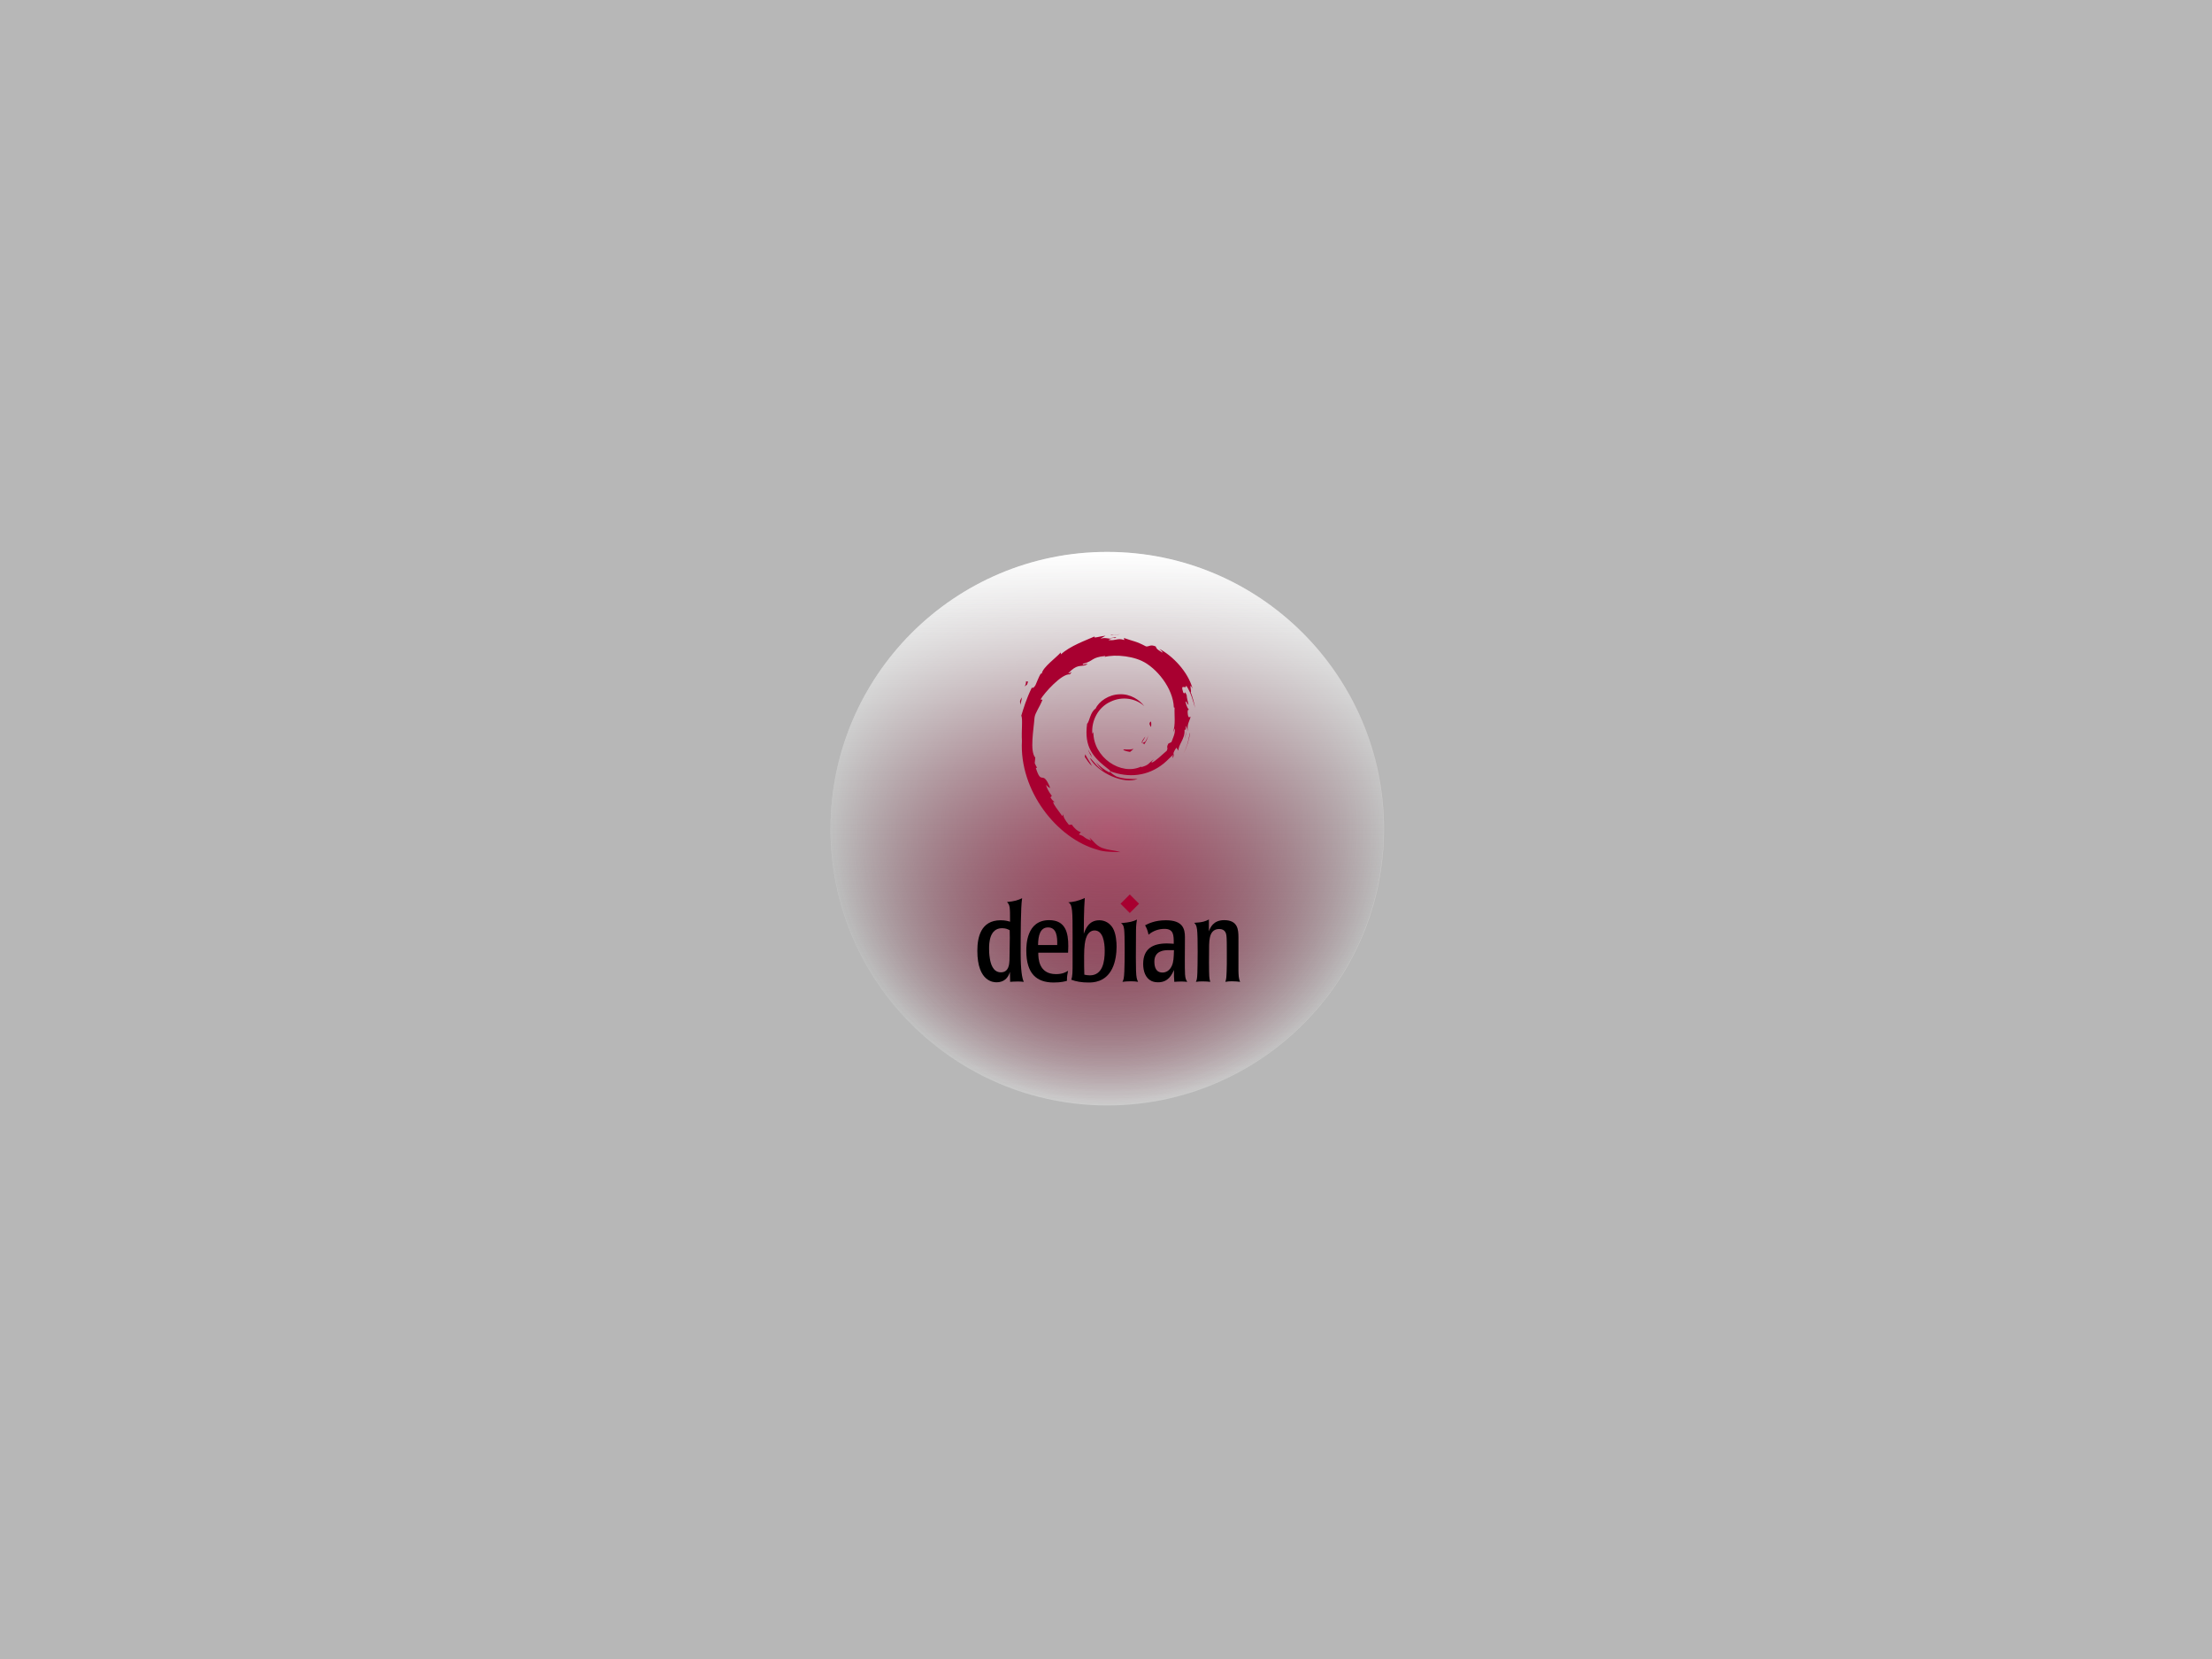 <?xml version="1.0" encoding="UTF-8" standalone="no"?>
<!-- Created with Inkscape (http://www.inkscape.org/) -->

<svg
   xmlns:i="http://ns.adobe.com/AdobeIllustrator/10.0/"
   xmlns:osb="http://www.openswatchbook.org/uri/2009/osb"
   xmlns:dc="http://purl.org/dc/elements/1.1/"
   xmlns:cc="http://creativecommons.org/ns#"
   xmlns:rdf="http://www.w3.org/1999/02/22-rdf-syntax-ns#"
   xmlns:svg="http://www.w3.org/2000/svg"
   xmlns="http://www.w3.org/2000/svg"
   xmlns:xlink="http://www.w3.org/1999/xlink"
   xmlns:sodipodi="http://sodipodi.sourceforge.net/DTD/sodipodi-0.dtd"
   xmlns:inkscape="http://www.inkscape.org/namespaces/inkscape"
   id="svg3004"
   version="1.1"
   inkscape:version="0.48.5 r10040"
   width="640"
   height="480"
   xml:space="preserve"
   sodipodi:docname="debian-grub.svg"
   inkscape:export-filename="cuckoo-light-linux-debian-grub.png"
   inkscape:export-xdpi="90"
   inkscape:export-ydpi="90"><rect width="100%" height="100%" fill="#808080" stroke="none"/><defs
     id="defs3008"><linearGradient
       id="linearGradient4164"><stop
         style="stop-color:#a80030;stop-opacity:1;"
         offset="0"
         id="stop4166" /><stop
         style="stop-color:#a80030;stop-opacity:0;"
         offset="1"
         id="stop4168" /></linearGradient><linearGradient
       inkscape:collect="always"
       id="linearGradient5303"><stop
         style="stop-color:#f26711;stop-opacity:1;"
         offset="0"
         id="stop5305" /><stop
         style="stop-color:#f26711;stop-opacity:0;"
         offset="1"
         id="stop5307" /></linearGradient><linearGradient
       inkscape:collect="always"
       id="linearGradient5267"><stop
         style="stop-color:#666666;stop-opacity:1;"
         offset="0"
         id="stop5269" /><stop
         style="stop-color:#666666;stop-opacity:0;"
         offset="1"
         id="stop5271" /></linearGradient><linearGradient
       id="linearGradient5251"
       osb:paint="solid"><stop
         style="stop-color:#666666;stop-opacity:1;"
         offset="0"
         id="stop5253" /></linearGradient><linearGradient
       inkscape:collect="always"
       xlink:href="#linearGradient5267"
       id="linearGradient5273"
       x1="-395.365"
       y1="-212.642"
       x2="4.763"
       y2="-212.642"
       gradientUnits="userSpaceOnUse" /><radialGradient
       inkscape:collect="always"
       xlink:href="#linearGradient5303"
       id="radialGradient5325"
       cx="-163.148"
       cy="-366.263"
       fx="-163.148"
       fy="-366.263"
       r="144.094"
       gradientTransform="matrix(1,0,0,0.934,0,-24.216)"
       gradientUnits="userSpaceOnUse" /><radialGradient
       inkscape:collect="always"
       xlink:href="#linearGradient4164"
       id="radialGradient4170"
       cx="1447.778"
       cy="-272.917"
       fx="1447.778"
       fy="-272.917"
       r="223.333"
       gradientTransform="matrix(1,0,0,0.975,0,-6.789)"
       gradientUnits="userSpaceOnUse" /><radialGradient
       inkscape:collect="always"
       xlink:href="#linearGradient4164-9"
       id="radialGradient4170-9"
       cx="1447.778"
       cy="-272.917"
       fx="1447.778"
       fy="-272.917"
       r="223.333"
       gradientTransform="matrix(1,0,0,0.975,0,-6.789)"
       gradientUnits="userSpaceOnUse" /><linearGradient
       inkscape:collect="always"
       id="linearGradient4164-9"><stop
         style="stop-color:#a80030;stop-opacity:1;"
         offset="0"
         id="stop4166-0" /><stop
         style="stop-color:#a80030;stop-opacity:0;"
         offset="1"
         id="stop4168-2" /></linearGradient><radialGradient
       r="223.333"
       fy="-272.917"
       fx="1447.778"
       cy="-272.917"
       cx="1447.778"
       gradientTransform="matrix(1,0,0,0.975,0,-6.789)"
       gradientUnits="userSpaceOnUse"
       id="radialGradient4206"
       xlink:href="#linearGradient4164-9"
       inkscape:collect="always" /><radialGradient
       inkscape:collect="always"
       xlink:href="#linearGradient4164"
       id="radialGradient14319"
       gradientUnits="userSpaceOnUse"
       gradientTransform="matrix(1,0,0,0.975,0,-6.789)"
       cx="1447.778"
       cy="-272.917"
       fx="1447.778"
       fy="-272.917"
       r="223.333" /><linearGradient
       inkscape:collect="always"
       xlink:href="#linearGradient5267"
       id="linearGradient14321"
       gradientUnits="userSpaceOnUse"
       x1="-395.365"
       y1="-212.642"
       x2="4.763"
       y2="-212.642" /><linearGradient
       inkscape:collect="always"
       xlink:href="#linearGradient5267"
       id="linearGradient14345"
       gradientUnits="userSpaceOnUse"
       x1="-395.365"
       y1="-212.642"
       x2="4.763"
       y2="-212.642" /><radialGradient
       inkscape:collect="always"
       xlink:href="#linearGradient4164"
       id="radialGradient14347"
       gradientUnits="userSpaceOnUse"
       gradientTransform="matrix(1,0,0,0.975,0,-6.789)"
       cx="1447.778"
       cy="-272.917"
       fx="1447.778"
       fy="-272.917"
       r="223.333" /><radialGradient
       inkscape:collect="always"
       xlink:href="#linearGradient4164"
       id="radialGradient14931"
       gradientUnits="userSpaceOnUse"
       gradientTransform="matrix(1,0,0,0.975,0,-6.789)"
       cx="1447.778"
       cy="-272.917"
       fx="1447.778"
       fy="-272.917"
       r="223.333" /><linearGradient
       inkscape:collect="always"
       xlink:href="#linearGradient5267"
       id="linearGradient14933"
       gradientUnits="userSpaceOnUse"
       x1="-395.365"
       y1="-212.642"
       x2="4.763"
       y2="-212.642" /><radialGradient
       inkscape:collect="always"
       xlink:href="#linearGradient4164"
       id="radialGradient14961"
       gradientUnits="userSpaceOnUse"
       gradientTransform="matrix(1,0,0,0.975,0,-6.789)"
       cx="1447.778"
       cy="-272.917"
       fx="1447.778"
       fy="-272.917"
       r="223.333" /><linearGradient
       inkscape:collect="always"
       xlink:href="#linearGradient5267"
       id="linearGradient14963"
       gradientUnits="userSpaceOnUse"
       x1="-395.365"
       y1="-212.642"
       x2="4.763"
       y2="-212.642" /><radialGradient
       inkscape:collect="always"
       xlink:href="#linearGradient4164"
       id="radialGradient14989"
       gradientUnits="userSpaceOnUse"
       gradientTransform="matrix(1,0,0,0.975,0,-6.789)"
       cx="1447.778"
       cy="-272.917"
       fx="1447.778"
       fy="-272.917"
       r="223.333" /><linearGradient
       inkscape:collect="always"
       xlink:href="#linearGradient5267"
       id="linearGradient14991"
       gradientUnits="userSpaceOnUse"
       x1="-395.365"
       y1="-212.642"
       x2="4.763"
       y2="-212.642" /><linearGradient
       inkscape:collect="always"
       xlink:href="#linearGradient5267"
       id="linearGradient15015"
       gradientUnits="userSpaceOnUse"
       x1="-395.365"
       y1="-212.642"
       x2="4.763"
       y2="-212.642" /><linearGradient
       inkscape:collect="always"
       xlink:href="#linearGradient5267"
       id="linearGradient3725"
       gradientUnits="userSpaceOnUse"
       x1="-395.365"
       y1="-212.642"
       x2="4.763"
       y2="-212.642" /><radialGradient
       r="125.556"
       fy="-292.917"
       fx="-318.889"
       cy="-292.917"
       cx="-318.889"
       gradientTransform="matrix(1,0,0,1.062,0,18.145)"
       gradientUnits="userSpaceOnUse"
       id="radialGradient3812"
       xlink:href="#linearGradient3787-8"
       inkscape:collect="always" /><linearGradient
       inkscape:collect="always"
       id="linearGradient3787-8"><stop
         style="stop-color:#000000;stop-opacity:1;"
         offset="0"
         id="stop3789-9" /><stop
         style="stop-color:#000000;stop-opacity:0;"
         offset="1"
         id="stop3791-4" /></linearGradient><radialGradient
       r="125.556"
       fy="-292.917"
       fx="-318.889"
       cy="-292.917"
       cx="-318.889"
       gradientTransform="matrix(1,0,0,1.062,0,18.145)"
       gradientUnits="userSpaceOnUse"
       id="radialGradient6789"
       xlink:href="#linearGradient3787-8"
       inkscape:collect="always" /><radialGradient
       inkscape:collect="always"
       xlink:href="#linearGradient3787-8"
       id="radialGradient4790"
       gradientUnits="userSpaceOnUse"
       gradientTransform="matrix(1,0,0,1.062,0,18.145)"
       cx="-318.889"
       cy="-292.917"
       fx="-318.889"
       fy="-292.917"
       r="125.556" /><radialGradient
       inkscape:collect="always"
       xlink:href="#linearGradient4164"
       id="radialGradient4792"
       gradientUnits="userSpaceOnUse"
       gradientTransform="matrix(1,0,0,0.975,0,-6.789)"
       cx="1447.778"
       cy="-272.917"
       fx="1447.778"
       fy="-272.917"
       r="223.333" /><linearGradient
       inkscape:collect="always"
       xlink:href="#linearGradient5267"
       id="linearGradient4794"
       gradientUnits="userSpaceOnUse"
       x1="-395.365"
       y1="-212.642"
       x2="4.763"
       y2="-212.642" /><radialGradient
       inkscape:collect="always"
       xlink:href="#linearGradient3787-8-7"
       id="radialGradient3863"
       gradientUnits="userSpaceOnUse"
       gradientTransform="matrix(1,0,0,1.062,0,18.145)"
       cx="-318.889"
       cy="-292.917"
       fx="-318.889"
       fy="-292.917"
       r="125.556" /><linearGradient
       inkscape:collect="always"
       id="linearGradient3787-8-7"><stop
         style="stop-color:#000000;stop-opacity:1;"
         offset="0"
         id="stop3789-9-5" /><stop
         style="stop-color:#000000;stop-opacity:0;"
         offset="1"
         id="stop3791-4-4" /></linearGradient><radialGradient
       inkscape:collect="always"
       xlink:href="#linearGradient4164-0"
       id="radialGradient3861"
       gradientUnits="userSpaceOnUse"
       gradientTransform="matrix(1,0,0,0.975,0,-6.789)"
       cx="1447.778"
       cy="-272.917"
       fx="1447.778"
       fy="-272.917"
       r="223.333" /><linearGradient
       id="linearGradient4164-0"><stop
         style="stop-color:#a80030;stop-opacity:1;"
         offset="0"
         id="stop4166-3" /><stop
         style="stop-color:#a80030;stop-opacity:0;"
         offset="1"
         id="stop4168-7" /></linearGradient><linearGradient
       inkscape:collect="always"
       xlink:href="#linearGradient5267-6"
       id="linearGradient3859"
       gradientUnits="userSpaceOnUse"
       x1="-395.365"
       y1="-212.642"
       x2="4.763"
       y2="-212.642" /><linearGradient
       id="linearGradient5267-6"><stop
         style="stop-color:#ffffff;stop-opacity:1;"
         offset="0"
         id="stop5269-4" /><stop
         style="stop-color:#666666;stop-opacity:0;"
         offset="1"
         id="stop5271-5" /></linearGradient><linearGradient
       inkscape:collect="always"
       xlink:href="#linearGradient5267-6"
       id="linearGradient4066"
       gradientUnits="userSpaceOnUse"
       x1="-395.365"
       y1="-212.642"
       x2="4.763"
       y2="-212.642" /><radialGradient
       inkscape:collect="always"
       xlink:href="#linearGradient4164-0"
       id="radialGradient4068"
       gradientUnits="userSpaceOnUse"
       gradientTransform="matrix(1,0,0,0.975,0,-6.789)"
       cx="1447.778"
       cy="-272.917"
       fx="1447.778"
       fy="-272.917"
       r="223.333" /><radialGradient
       inkscape:collect="always"
       xlink:href="#linearGradient3787-8-7"
       id="radialGradient4070"
       gradientUnits="userSpaceOnUse"
       gradientTransform="matrix(1,0,0,1.062,0,18.145)"
       cx="-318.889"
       cy="-292.917"
       fx="-318.889"
       fy="-292.917"
       r="125.556" /><radialGradient
       inkscape:collect="always"
       xlink:href="#linearGradient3787-8-7"
       id="radialGradient3112"
       gradientUnits="userSpaceOnUse"
       gradientTransform="matrix(1,0,0,1.062,0,18.145)"
       cx="-318.889"
       cy="-292.917"
       fx="-318.889"
       fy="-292.917"
       r="125.556" /><radialGradient
       inkscape:collect="always"
       xlink:href="#linearGradient4164-0"
       id="radialGradient3114"
       gradientUnits="userSpaceOnUse"
       gradientTransform="matrix(1,0,0,0.975,0,-6.789)"
       cx="1447.778"
       cy="-272.917"
       fx="1447.778"
       fy="-272.917"
       r="223.333" /><linearGradient
       inkscape:collect="always"
       xlink:href="#linearGradient5267-6"
       id="linearGradient3116"
       gradientUnits="userSpaceOnUse"
       x1="-395.365"
       y1="-212.642"
       x2="4.763"
       y2="-212.642" /></defs><sodipodi:namedview
     pagecolor="#ffffff"
     bordercolor="#666666"
     borderopacity="1"
     objecttolerance="10"
     gridtolerance="10"
     guidetolerance="10"
     inkscape:pageopacity="0"
     inkscape:pageshadow="2"
     inkscape:window-width="1920"
     inkscape:window-height="1036"
     id="namedview3006"
     showgrid="false"
     inkscape:zoom="1.4"
     inkscape:cx="329.10011"
     inkscape:cy="240.90968"
     inkscape:window-x="0"
     inkscape:window-y="25"
     inkscape:window-maximized="1"
     inkscape:current-layer="g3012" /><g
     id="g3012"
     inkscape:groupmode="layer"
     inkscape:label="ink_ext_XXXXXX"
     transform="matrix(1.25,0,0,-1.25,0,480)"><rect
       style="fill:#b7b7b7;fill-opacity:1;stroke:none"
       id="rect3036"
       width="512"
       height="384"
       x="0"
       y="-384"
       transform="scale(1,-1)" /><g
       id="g3086"
       transform="matrix(0.593,0,0,0.593,-199.111,-64)"><path
         transform="matrix(1.088,0,0,-1.008,913.295,91.62)"
         d="m -34.286,-337.679 c 0,59.173 -44.452,107.143 -99.286,107.143 -54.834,0 -99.286,-47.969 -99.286,-107.143 0,-59.173 44.452,-107.143 99.286,-107.143 54.834,0 99.286,47.969 99.286,107.143 z"
         sodipodi:ry="107.14286"
         sodipodi:rx="99.285713"
         sodipodi:cy="-337.67856"
         sodipodi:cx="-133.57143"
         id="path3219"
         style="fill:#cdcdcd;fill-opacity:1;fill-rule:nonzero;stroke:none"
         sodipodi:type="arc" /><path
         transform="matrix(0,0.86,0.81,0,1005.263,706.301)"
         d="m -193.333,-292.917 c 0,73.638 -56.213,133.333 -125.556,133.333 -69.342,0 -125.556,-59.695 -125.556,-133.333 0,-73.638 56.213,-133.333 125.556,-133.333 69.342,0 125.556,59.695 125.556,133.333 z"
         sodipodi:ry="133.33333"
         sodipodi:rx="125.55556"
         sodipodi:cy="-292.91666"
         sodipodi:cx="-318.88889"
         id="path5277-0-3"
         style="opacity:0.75;fill:url(#radialGradient3112);fill-opacity:1;fill-rule:evenodd;stroke:none"
         sodipodi:type="arc" /><path
         transform="matrix(0.484,0,0,-0.496,67.881,296.656)"
         d="m 1671.111,-272.917 c 0,120.275 -99.99,217.778 -223.333,217.778 -123.344,0 -223.333,-97.502 -223.333,-217.778 0,-120.275 99.99,-217.778 223.333,-217.778 123.344,0 223.333,97.502 223.333,217.778 z"
         sodipodi:ry="217.77777"
         sodipodi:rx="223.33333"
         sodipodi:cy="-272.91666"
         sodipodi:cx="1447.7778"
         id="path4162-8"
         style="fill:url(#radialGradient3114);fill-opacity:1;fill-rule:nonzero;stroke:none"
         sodipodi:type="arc" /><path
         transform="matrix(0,-0.54,-0.581,0,644.38,326.571)"
         d="m 4.763,-212.642 c 0,102.6 -89.572,185.774 -200.064,185.774 -110.493,0 -200.064,-83.174 -200.064,-185.774 0,-102.6 89.572,-185.774 200.064,-185.774 110.493,0 200.064,83.174 200.064,185.774 z"
         sodipodi:ry="185.77406"
         sodipodi:rx="200.06438"
         sodipodi:cy="-212.64204"
         sodipodi:cx="-195.30095"
         id="path3806-5"
         style="fill:url(#linearGradient3116);fill-opacity:1;fill-rule:evenodd;stroke:none"
         sodipodi:type="arc" /><g
         transform="matrix(0.944,0,0,0.944,1069.999,330.444)"
         id="g14886-9"><path
           style="fill:#a80030"
           inkscape:connector-curvature="0"
           i:knockout="Off"
           d="m -312.757,140.399 c -1.493,-0.02 0.281,-0.767 2.23,-1.068 0.541,0.422 1.026,0.845 1.462,1.259 -1.212,-0.297 -2.447,-0.304 -3.692,-0.191"
           id="path3220-5" /><path
           style="fill:#a80030"
           inkscape:connector-curvature="0"
           i:knockout="Off"
           d="m -304.748,142.396 c 0.892,1.228 1.54,2.571 1.768,3.959 -0.201,-0.989 -0.735,-1.843 -1.243,-2.746 -2.79,-1.757 -0.264,1.043 -0.002,2.109 -2.999,-3.78 -0.414,-2.266 -0.524,-3.322"
           id="path3222-3" /><path
           style="fill:#a80030"
           inkscape:connector-curvature="0"
           i:knockout="Off"
           d="m -301.787,150.093 c 0.182,2.689 -0.529,1.837 -0.767,0.813 0.278,-0.146 0.499,-1.896 0.767,-0.813"
           id="path3224-5" /><path
           style="fill:#a80030"
           inkscape:connector-curvature="0"
           i:knockout="Off"
           d="m -318.42,186.838 c 0.797,-0.142 1.722,-0.252 1.59,-0.443 0.875,0.193 1.072,0.367 -1.59,0.443"
           id="path3226-4" /><path
           style="fill:#a80030"
           inkscape:connector-curvature="0"
           i:knockout="Off"
           d="m -316.829,186.395 -0.56,-0.117 0.523,0.048 0.038,0.069"
           id="path3228-6" /><path
           style="fill:#a80030"
           inkscape:connector-curvature="0"
           i:knockout="Off"
           d="m -291.983,149.074 c 0.09,-2.414 -0.704,-3.587 -1.423,-5.661 l -1.292,-0.642 c -1.056,-2.052 0.105,-1.303 -0.651,-2.934 -1.65,-1.466 -5.001,-4.585 -6.074,-4.871 -0.784,0.017 0.531,0.925 0.702,1.28 -2.207,-1.515 -1.771,-2.274 -5.147,-3.196 l -0.098,0.221 c -8.322,-3.916 -19.884,3.843 -19.732,14.43 -0.088,-0.671 -0.253,-0.504 -0.437,-0.773 -0.43,5.446 2.516,10.916 7.483,13.153 4.859,2.404 10.554,1.419 14.032,-1.827 -1.91,2.504 -5.716,5.158 -10.223,4.912 -4.417,-0.072 -8.55,-2.878 -9.929,-5.927 -2.262,-1.424 -2.526,-5.491 -3.511,-6.236 -1.328,-9.751 2.495,-13.962 8.962,-18.919 1.015,-0.685 0.286,-0.79 0.422,-1.312 -2.148,1.005 -4.114,2.524 -5.733,4.383 0.859,-1.256 1.785,-2.477 2.983,-3.436 -2.027,0.684 -4.734,4.909 -5.522,5.08 3.492,-6.252 14.165,-10.965 19.757,-8.626 -2.588,-0.096 -5.874,-0.053 -8.779,1.021 -1.224,0.628 -2.881,1.928 -2.585,2.171 7.629,-2.848 15.508,-2.156 22.108,3.134 1.68,1.309 3.515,3.534 4.045,3.564 -0.798,-1.201 0.137,-0.577 -0.477,-1.637 1.67,2.699 -0.728,1.099 1.728,4.66 l 0.907,-1.249 c -0.34,2.242 2.782,4.961 2.465,8.504 0.716,1.083 0.798,-1.167 0.039,-3.659 1.054,2.764 0.279,3.209 0.548,5.491 0.291,-0.767 0.677,-1.582 0.874,-2.392 -0.687,2.673 0.702,4.499 1.048,6.052 -0.342,0.15 -1.06,-1.181 -1.226,1.974 0.025,1.371 0.383,0.718 0.52,1.056 -0.268,0.155 -0.974,1.206 -1.403,3.221 0.309,0.475 0.831,-1.228 1.255,-1.297 -0.273,1.602 -0.741,2.823 -0.761,4.053 -1.239,2.588 -0.439,-0.346 -1.442,1.111 -1.319,4.11 1.093,0.954 1.257,2.82 1.996,-2.892 3.134,-7.378 3.659,-9.236 -0.4,2.265 -1.044,4.46 -1.832,6.583 0.608,-0.257 -0.978,4.659 0.79,1.404 -1.887,6.939 -8.071,13.423 -13.76,16.464 0.694,-0.636 1.573,-1.436 1.259,-1.562 -2.831,1.683 -2.334,1.816 -2.739,2.528 -2.303,0.938 -2.457,-0.077 -3.98,-0.002 -4.346,2.306 -5.183,2.061 -9.183,3.504 l 0.182,-0.851 c -2.878,0.959 -3.354,-0.362 -6.464,-0.002 -0.189,0.147 0.997,0.536 1.974,0.676 -2.783,-0.368 -2.654,0.549 -5.377,-0.101 0.67,0.471 1.382,0.783 2.097,1.183 -2.269,-0.138 -5.419,-1.321 -4.447,-0.244 -3.702,-1.652 -10.277,-3.971 -13.966,-7.431 l -0.116,0.775 c -1.69,-2.029 -7.372,-6.06 -7.825,-8.691 l -0.453,-0.105 c -0.878,-1.49 -1.449,-3.177 -2.146,-4.709 -1.15,-1.961 -1.686,-0.755 -1.523,-1.063 -2.263,-4.588 -3.389,-8.442 -4.359,-11.605 0.691,-1.034 0.017,-6.226 0.278,-10.381 -1.135,-20.525 14.405,-40.452 31.391,-45.052 2.49,-0.892 6.191,-0.86 9.34,-0.948 -3.715,1.063 -4.194,0.562 -7.815,1.824 -2.611,1.231 -3.182,2.635 -5.032,4.24 l 0.732,-1.294 c -3.627,1.284 -2.109,1.589 -5.06,2.523 l 0.782,1.02 c -1.176,0.09 -3.114,1.98 -3.644,3.03 l -1.287,-0.051 c -1.545,1.904 -2.369,3.28 -2.308,4.346 l -0.416,-0.741 c -0.471,0.808 -5.686,7.151 -2.98,5.675 -0.503,0.458 -1.171,0.746 -1.895,2.064 l 0.55,0.628 c -1.3,1.675 -2.396,3.822 -2.312,4.538 0.694,-0.937 1.176,-1.113 1.653,-1.274 -3.288,8.157 -3.473,0.449 -5.962,8.302 l 0.526,0.042 c -0.403,0.61 -0.649,1.269 -0.973,1.917 l 0.23,2.283 c -2.366,2.733 -0.661,11.634 -0.319,16.515 0.235,1.984 1.975,4.097 3.297,7.411 l -0.805,0.138 c 1.541,2.686 8.794,10.789 12.155,10.373 1.627,2.044 -0.324,0.008 -0.642,0.522 3.576,3.7 4.7,2.614 7.112,3.28 2.601,1.544 -2.233,-0.603 -1,0.588 4.499,1.148 3.187,2.612 9.055,3.194 0.619,-0.352 -1.436,-0.543 -1.951,-1 3.747,1.834 11.858,1.416 17.129,-1.017 6.111,-2.858 12.982,-11.304 13.254,-19.249 l 0.309,-0.083 c -0.156,-3.159 0.484,-6.813 -0.626,-10.168 l 0.75,1.59"
           id="path3230-6" /><path
           style="fill:#a80030"
           inkscape:connector-curvature="0"
           i:knockout="Off"
           d="m -329.053,138.351 -0.211,-1.046 c 0.982,-1.334 1.761,-2.778 3.013,-3.817 -0.901,1.757 -1.57,2.484 -2.802,4.864"
           id="path3232-7" /><path
           style="fill:#a80030"
           inkscape:connector-curvature="0"
           i:knockout="Off"
           d="m -326.734,138.44 c -0.52,0.575 -0.825,1.267 -1.171,1.954 0.33,-1.21 1.005,-2.25 1.631,-3.309 l -0.461,1.355"
           id="path3234-8" /><path
           style="fill:#a80030"
           inkscape:connector-curvature="0"
           i:knockout="Off"
           d="m -285.688,147.362 -0.219,-0.551 c -0.402,-2.855 -1.272,-5.681 -2.603,-8.301 1.471,2.764 2.419,5.789 2.821,8.853"
           id="path3236-2" /><path
           style="fill:#a80030"
           inkscape:connector-curvature="0"
           i:knockout="Off"
           d="m -318.123,187.554 c 1.008,0.369 2.48,0.203 3.553,0.446 -1.397,-0.117 -2.786,-0.187 -4.158,-0.362 l 0.605,-0.084"
           id="path3238-4" /><path
           style="fill:#a80030"
           inkscape:connector-curvature="0"
           i:knockout="Off"
           d="m -353.562,168.71 c 0.233,-2.152 -1.619,-2.988 0.41,-1.568 1.089,2.452 -0.424,0.676 -0.41,1.568"
           id="path3240-7" /><path
           style="fill:#a80030"
           inkscape:connector-curvature="0"
           i:knockout="Off"
           d="m -355.948,158.745 c 0.469,1.436 0.552,2.297 0.731,3.129 -1.292,-1.652 -0.595,-2.005 -0.731,-3.129"
           id="path3242-7" /><path
           inkscape:connector-curvature="0"
           i:knockout="Off"
           d="m -360.246,62.609 c -0.045,-0.047 -0.045,-7.499 -0.138,-9.444 -0.092,-1.573 -0.232,-4.952 -3.565,-4.952 -3.426,0 -4.259,3.935 -4.537,5.647 -0.324,1.898 -0.324,3.474 -0.324,4.166 0,2.223 0.139,8.428 5.37,8.428 1.575,0 2.454,-0.465 3.148,-0.833 l 0.045,-3.011 z m -13.425,-5.464 c 0,-13.054 6.945,-13.054 7.963,-13.054 2.87,0 4.723,1.575 5.509,4.305 l 0.093,-4.119 c 0.88,0.047 1.759,0.139 3.194,0.139 0.51,0 0.925,0 1.297,-0.047 0.371,0 0.74,-0.045 1.157,-0.092 -0.74,1.481 -1.296,4.814 -1.296,12.038 0,7.037 0,18.934 0.601,22.545 -1.665,-0.788 -3.102,-1.298 -6.25,-1.575 1.25,-1.343 1.25,-2.037 1.25,-8.147 -0.878,0.277 -1.99,0.601 -3.888,0.601 -8.286,-9.99e-4 -9.629,-7.223 -9.629,-12.595"
           id="path3244-9" /><path
           inkscape:connector-curvature="0"
           i:knockout="Off"
           d="m -348.563,59.509 c 0.047,3.842 0.834,7.268 4.12,7.268 3.612,0 3.887,-3.98 3.796,-7.268 h -7.916 z m 12.499,-0.465 c 0,5.417 -1.064,10.742 -7.916,10.742 -9.443,0 -9.443,-10.465 -9.443,-12.685 0,-9.397 4.212,-13.101 11.296,-13.101 3.146,0 4.676,0.461 5.509,0.694 -0.046,1.666 0.185,2.731 0.465,4.166 -0.974,-0.603 -2.224,-1.39 -5.001,-1.39 -7.222,0 -7.315,6.576 -7.315,8.844 h 12.317 l 0.09,2.729"
           id="path3246-7" /><path
           inkscape:connector-curvature="0"
           i:knockout="Off"
           d="m -321.004,57.054 c 0,-4.305 -0.786,-10.093 -6.156,-10.093 -0.741,0 -1.666,0.141 -2.268,0.279 -0.093,1.666 -0.093,4.537 -0.093,7.87 0,3.982 0.416,6.062 0.741,7.084 0.971,3.286 3.147,3.331 3.563,3.331 3.519,0 4.213,-4.861 4.213,-8.47 z M -334.289,52.008 c 0,-3.427 0,-5.37 -0.555,-6.851 1.898,-0.741 4.258,-1.157 7.084,-1.157 1.805,0 7.037,0 9.86,5.786 1.343,2.686 1.805,6.297 1.805,9.029 0,1.666 -0.186,5.323 -1.528,7.639 -1.295,2.174 -3.379,3.286 -5.6,3.286 -4.445,0 -5.741,-3.704 -6.434,-5.602 0,2.361 0.045,10.601 0.415,14.814 -3.008,-1.39 -4.862,-1.62 -6.851,-1.805 1.805,-0.739 1.805,-3.798 1.805,-13.751 V 52.008"
           id="path3248-0" /><path
           inkscape:connector-curvature="0"
           i:knockout="Off"
           d="m -307.196,44.277 c -0.927,0.139 -1.577,0.232 -2.919,0.232 -1.479,0 -2.5,-0.094 -3.563,-0.232 0.463,0.88 0.647,1.298 0.786,4.305 0.186,4.121 0.232,15.14 -0.092,17.455 -0.232,1.76 -0.647,2.037 -1.296,2.5 3.796,0.371 4.861,0.647 6.619,1.481 -0.369,-2.035 -0.418,-3.056 -0.418,-6.156 -0.091,-15.974 -0.138,-17.686 0.882,-19.584"
           id="path3250-1" /><path
           inkscape:connector-curvature="0"
           i:knockout="Off"
           d="m -292.372,57.38 c -0.092,-2.917 -0.139,-4.954 -0.927,-6.574 -0.972,-2.084 -2.592,-2.686 -3.796,-2.686 -2.78,0 -3.38,2.314 -3.38,4.582 0,4.351 3.889,4.678 5.647,4.678 h 2.456 z m -12.732,-5.696 c 0,-2.917 0.88,-5.833 3.474,-7.084 1.157,-0.51 2.314,-0.51 2.686,-0.51 4.26,0 5.694,3.149 6.574,5.093 -0.047,-2.037 0,-3.286 0.139,-4.908 0.833,0.047 1.666,0.139 3.056,0.139 0.786,0 1.528,-0.092 2.314,-0.139 -0.51,0.786 -0.786,1.251 -0.927,3.056 -0.092,1.758 -0.092,3.518 -0.092,5.972 l 0.047,9.444 c 0,3.52 -0.927,6.992 -7.872,6.992 -4.582,0 -7.266,-1.39 -8.609,-2.084 0.556,-1.019 1.019,-1.896 1.435,-3.889 1.807,1.575 4.168,2.408 6.574,2.408 3.844,0 3.844,-2.547 3.844,-6.156 -0.88,0.045 -1.622,0.137 -2.872,0.137 -5.882,-9.99e-4 -9.77,-2.266 -9.77,-8.471"
           id="path3252-4" /><path
           inkscape:connector-curvature="0"
           i:knockout="Off"
           d="m -265.706,48.86 c 0.047,-1.575 0.047,-3.241 0.694,-4.584 -1.02,0.092 -1.622,0.232 -3.518,0.232 -1.112,0 -1.713,-0.094 -2.594,-0.232 0.184,0.601 0.279,0.833 0.371,1.622 0.139,1.063 0.232,4.629 0.232,5.88 v 4.999 c 0,2.176 0,5.325 -0.141,6.435 -0.092,0.786 -0.322,2.915 -3.009,2.915 -2.639,0 -3.518,-1.943 -3.842,-3.518 -0.369,-1.62 -0.369,-3.38 -0.369,-10.231 0.045,-5.927 0.045,-6.48 0.508,-8.102 -0.786,0.092 -1.758,0.184 -3.147,0.184 -1.112,0 -1.852,-0.045 -2.776,-0.184 0.324,0.741 0.51,1.112 0.601,3.704 0.094,2.547 0.279,15.047 -0.141,18.008 -0.23,1.807 -0.694,2.223 -1.202,2.686 3.751,0.186 4.952,0.788 6.111,1.388 v -4.906 c 0.554,1.437 1.711,4.631 6.342,4.631 5.788,0 5.833,-4.213 5.88,-6.99 V 48.86"
           id="path3254-6" /><path
           style="fill:#a80030"
           inkscape:connector-curvature="0"
           i:knockout="Off"
           d="m -306.806,76.569 -3.834,-3.832 -3.832,3.832 3.832,3.832 3.834,-3.832"
           id="path3256-6" /></g></g></g></svg>